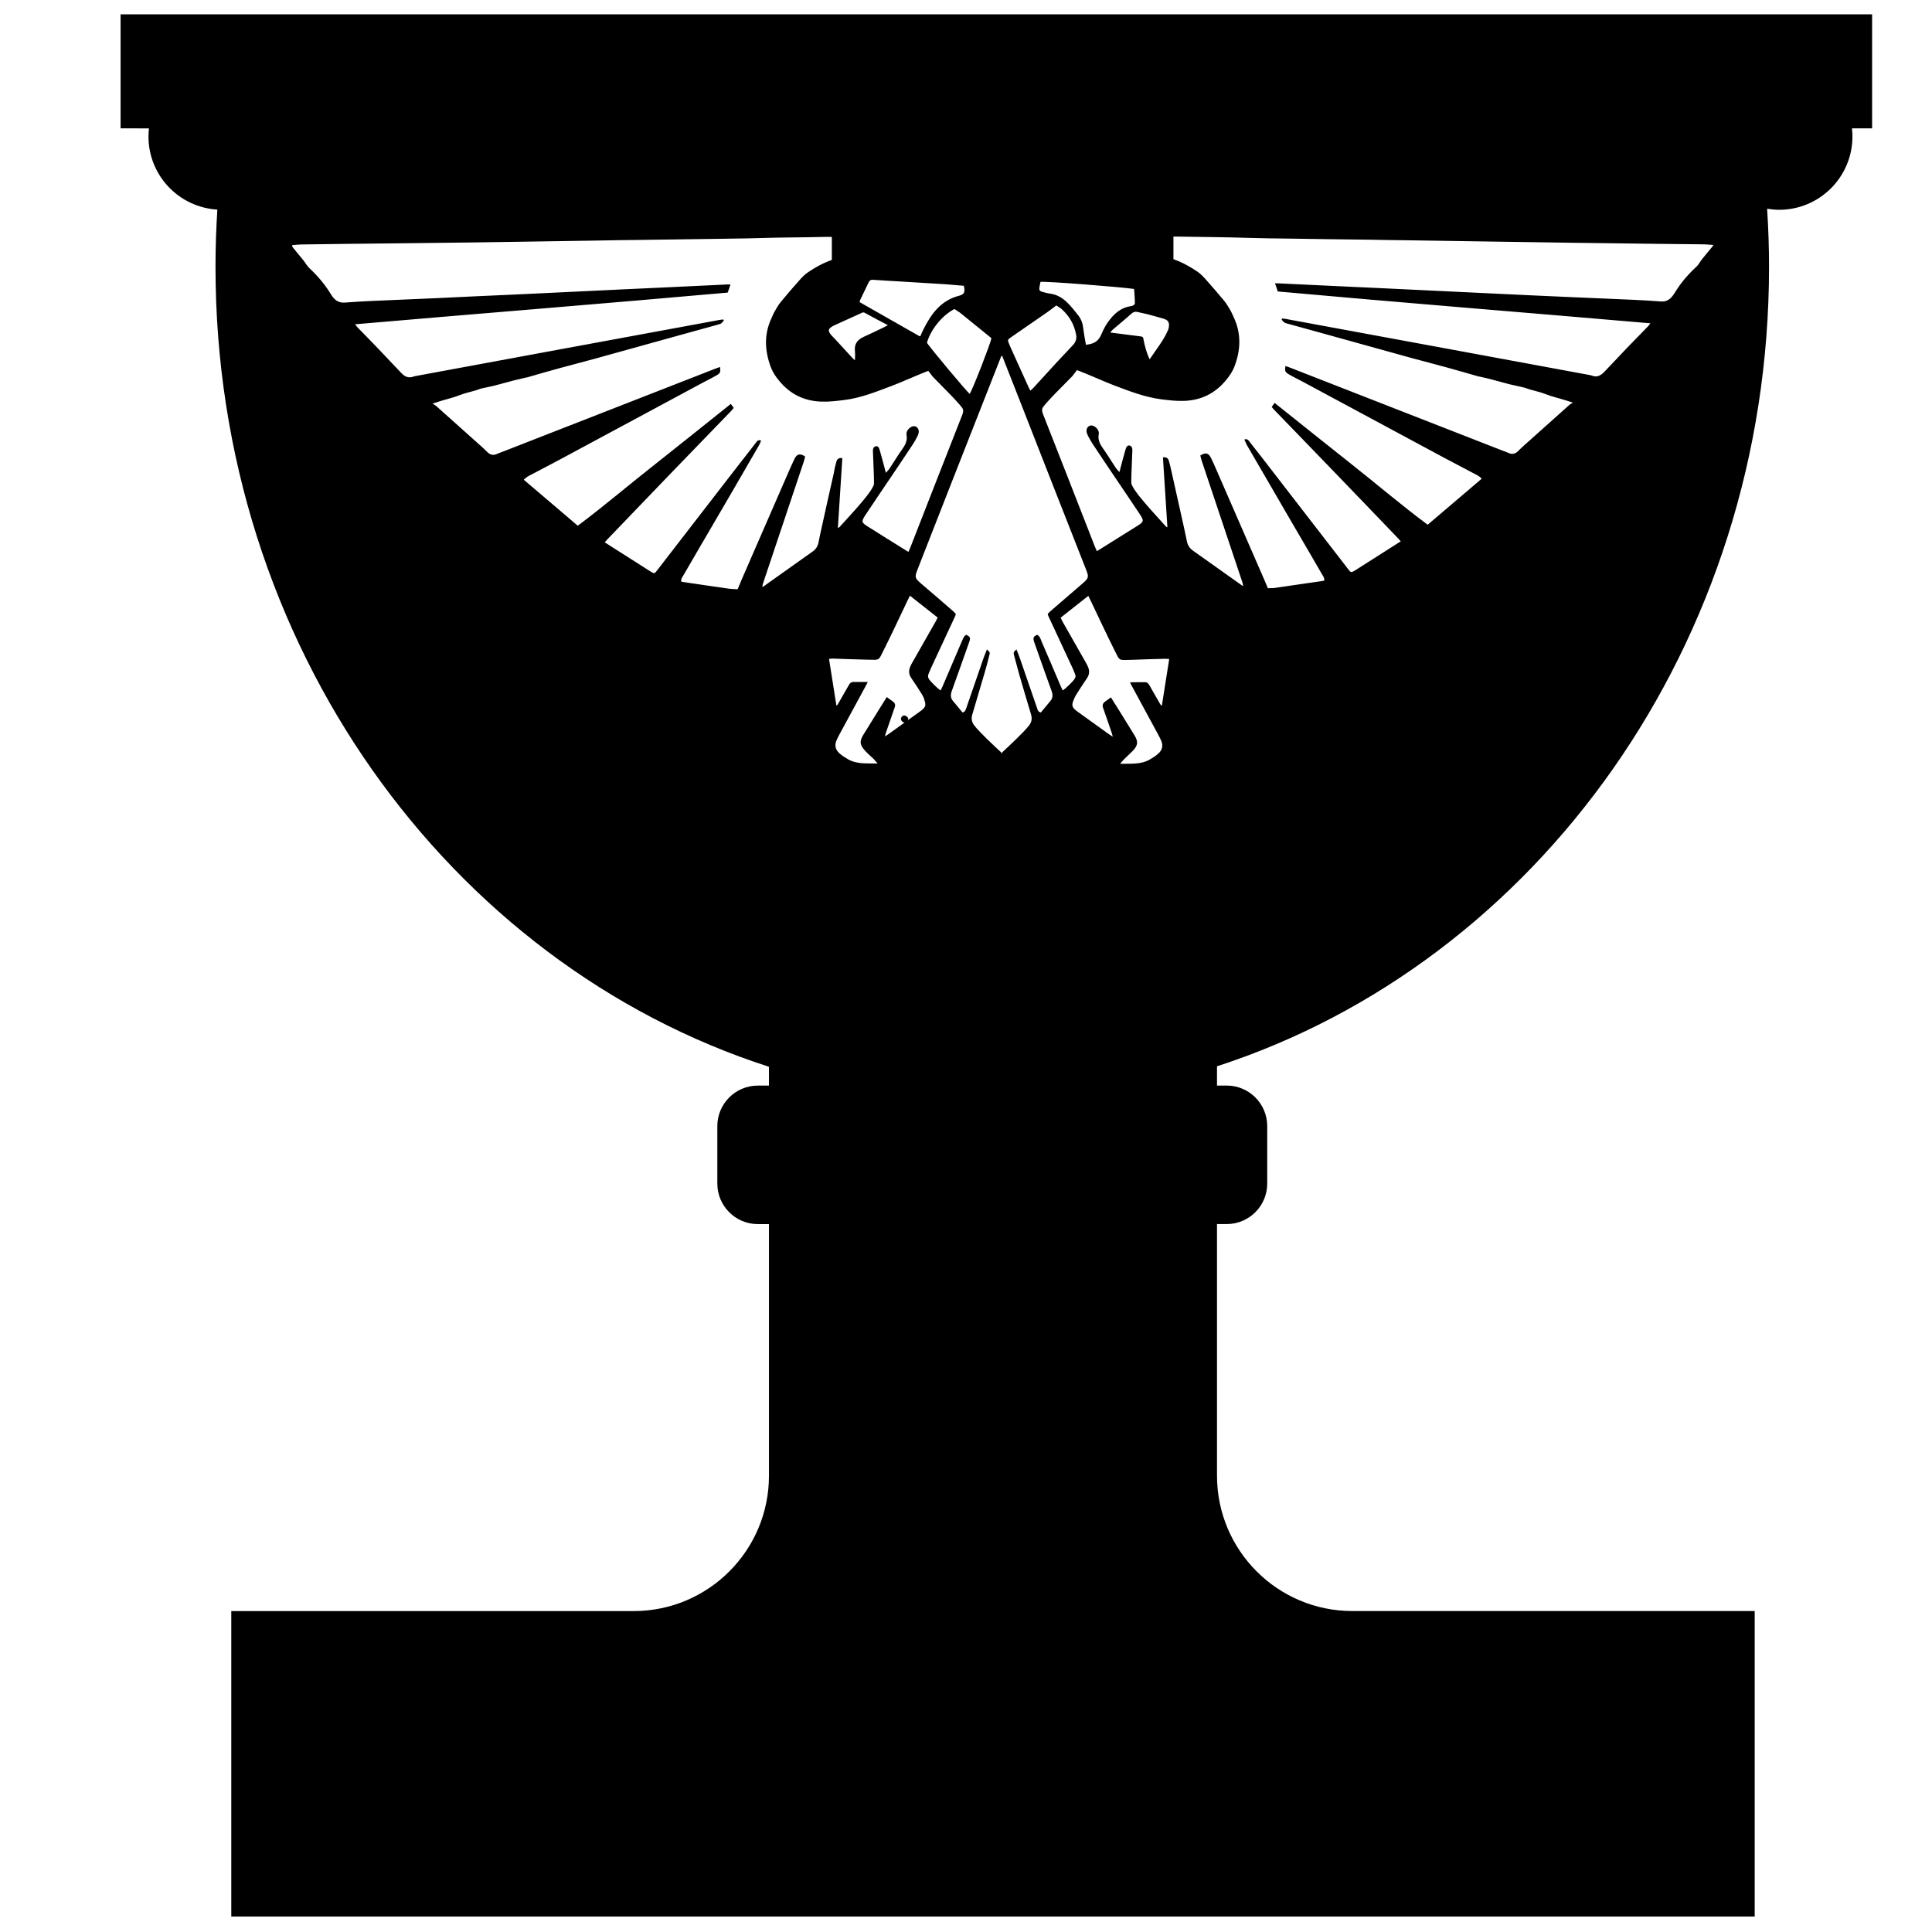 <?xml version="1.0" encoding="utf-8"?>
<!-- Generator: Adobe Illustrator 24.3.0, SVG Export Plug-In . SVG Version: 6.00 Build 0)  -->
<svg version="1.1" id="Layer_3" xmlns="http://www.w3.org/2000/svg" xmlns:xlink="http://www.w3.org/1999/xlink" x="0px" y="0px"
	 viewBox="0 0 1000 1000" style="enable-background:new 0 0 1000 1000;" xml:space="preserve">
<g>
	<path d="M467.99,370.34c-0.83-0.04-1.7,0.94-1.66,1.85c0.04,0.91,1.02,1.81,2,1.81c0.79,0,1.74-0.98,1.77-1.81
		C470.14,371.36,469.01,370.34,467.99,370.34z"/>
	<path d="M969,7.41H62.41v59.03H77.1c-0.15,1.39-0.25,2.79-0.25,4.22c0,20.18,15.77,36.64,35.65,37.83
		c-0.62,9.79-0.96,19.67-0.96,29.63c0,195.5,120.76,360.66,286.47,414.04v9.74h-5.75c-11.58,0-20.97,9.39-20.97,20.97v29.75
		c0,11.58,9.39,20.97,20.97,20.97h5.75v130.24c0,38.69-31.37,70.06-70.06,70.06H119.71V992h788.52V833.87H699.98
		c-38.69,0-70.06-31.37-70.06-70.06V633.58h5.02c11.58,0,20.97-9.39,20.97-20.97v-29.75c0-11.58-9.39-20.97-20.97-20.97h-5.02v-9.98
		c165.32-53.63,285.73-218.58,285.73-413.8c0-10.11-0.35-20.13-0.99-30.07c2.02,0.33,4.09,0.55,6.21,0.55
		c20.96,0,37.95-16.99,37.95-37.95c0-1.43-0.09-2.83-0.25-4.22H969V7.41z M588.6,161.45c1.67,0.4,3.34,0.72,5.02,1.11
		c2.87,0.72,5.73,1.59,8.6,2.39c2.39,0.72,3.1,1.83,2.79,4.3c-0.08,0.56-0.24,1.04-0.4,1.51c-2.31,5.41-6.05,9.95-9.55,15.21
		c-1.67-3.5-2.47-6.69-3.1-9.87c-0.32-1.83-0.32-1.83-2.23-2.07c-4.86-0.64-9.79-1.27-15.05-1.91c0.48-0.64,0.8-1.04,1.11-1.35
		c3.34-2.87,6.77-5.65,9.95-8.52C586.61,161.53,587.49,161.21,588.6,161.45z M537.97,148.95c0.16-1.03,0.4-2.07,0.56-3.03
		c1.91-0.48,41.95,2.63,48.48,3.66c0.16,2.47,0.4,4.94,0.4,7.48c0,0.32-0.56,0.96-1.04,1.11c-0.96,0.4-1.99,0.4-3.03,0.72
		c-3.5,1.03-6.13,3.18-8.44,5.97c-1.99,2.39-3.5,5.02-4.7,7.88c-1.59,3.82-3.58,5.17-8.12,5.73c-0.48-2.79-1.03-5.57-1.35-8.36
		c-0.24-2.47-1.03-4.78-2.55-6.77c-1.75-2.23-3.5-4.46-5.49-6.45c-2.55-2.63-5.57-4.46-9.31-4.94c-1.43-0.16-2.79-0.64-4.14-0.96
		C538.21,150.7,537.81,150.07,537.97,148.95z M523.17,174.66c6.45-4.46,12.9-8.92,19.34-13.37c1.35-0.96,2.63-1.99,4.22-3.18
		c0.8,0.56,1.75,1.04,2.55,1.67c4.14,3.66,6.77,8.12,7.72,13.53c0.4,2.07-0.24,3.82-1.67,5.33c-2.87,3.03-5.73,6.05-8.6,9.16
		c-3.98,4.38-7.96,8.68-11.94,13.06c-0.4,0.4-0.8,0.8-1.43,1.35c-0.32-0.56-0.64-1.04-0.8-1.43c-3.34-7.32-6.61-14.65-9.95-21.97
		c-0.08-0.32-0.24-0.72-0.4-1.04C521.49,175.94,521.57,175.78,523.17,174.66z M513.14,175.14c-0.32,2.31-9.55,26.11-11.22,28.74
		c-1.35-0.96-20.06-23.33-22.13-26.43c1.83-6.77,7.96-14.33,14.25-17.51c0.8,0.64,1.83,1.19,2.87,1.91c5.33,4.3,10.67,8.68,16,12.98
		C512.98,174.9,513.06,175.06,513.14,175.14z M445.23,155.24c1.43-3.03,2.95-6.05,4.38-9.08c0.48-1.03,1.11-1.43,2.23-1.35
		c4.3,0.32,8.52,0.56,12.74,0.8c8.28,0.56,16.48,0.96,24.76,1.51c3.18,0.24,6.37,0.56,9.55,0.8c0.72,3.26,0.32,4.46-2.55,5.17
		c-9.47,2.47-14.49,9.55-18.55,17.75c-0.48,0.96-0.88,1.91-1.27,2.87c0,0.16-0.16,0.24-0.56,0.32
		c-10.43-5.89-20.7-11.78-31.05-17.67C445.07,155.96,445.07,155.56,445.23,155.24z M445.55,162.17c0.64-0.32,1.27-0.72,2.07-0.24
		c3.82,2.15,7.72,4.14,11.94,6.37c-0.96,0.56-1.59,0.88-2.23,1.19c-3.34,1.59-6.69,3.26-10.11,4.78c-3.42,1.51-5.17,3.74-4.7,7.64
		c0.16,1.43,0,2.87,0,4.54c-0.4-0.32-0.72-0.56-0.96-0.8c-3.42-3.66-6.85-7.4-10.27-11.15c-0.32-0.24-0.56-0.56-0.8-0.8
		c-2.23-2.47-1.99-3.58,1.04-5.17C436.23,166.39,440.85,164.32,445.55,162.17z M423.66,280.78c-0.4,1.91-1.35,3.5-2.95,4.62
		c-8.52,6.05-17.04,12.1-25.55,18.15c-0.16,0.08-0.32,0.16-0.64,0.24c0.16-0.64,0.24-1.19,0.4-1.75
		c7.01-20.94,14.01-41.87,21.02-62.81c0.32-0.96,0.56-1.99,0.8-2.95c-2.63-1.75-4.22-1.35-5.49,1.19c-1.03,2.07-1.91,4.14-2.87,6.29
		c-8.28,18.95-16.48,37.89-24.76,56.84c-0.56,1.43-1.11,2.79-1.83,4.38c-1.35-0.08-2.79-0.08-4.14-0.24
		c-8.2-1.11-16.4-2.39-24.6-3.58c-0.08-0.08-0.24-0.16-0.48-0.24c-0.16-1.27,0.64-2.23,1.19-3.18c5.09-8.84,10.27-17.67,15.44-26.51
		c7.88-13.45,15.68-26.91,23.48-40.44c0.56-0.88,0.88-1.83,1.27-2.79c-1.67-0.56-2.15,0.48-2.79,1.27
		c-4.38,5.57-8.76,11.22-13.06,16.8c-12.58,16.24-25.08,32.48-37.65,48.72c-0.08,0.08-0.16,0.24-0.24,0.32
		c-1.43,1.91-1.51,1.91-3.58,0.64c-7.8-4.94-15.6-9.95-23.64-15.05c0.56-0.56,1.04-1.19,1.59-1.75
		c10.43-10.91,20.94-21.81,31.37-32.64c10.83-11.22,21.73-22.45,32.56-33.67c0.4-0.48,0.8-0.96,1.27-1.51
		c-0.48-0.64-0.96-1.27-1.51-2.07c-13.29,10.59-26.43,21.18-39.65,31.6c-13.29,10.43-26.11,21.41-39.57,31.45
		c-9.39-8.04-18.55-15.84-27.94-23.8c1.19-1.35,2.63-1.99,3.98-2.71c5.25-2.79,10.59-5.49,15.84-8.36
		c24.2-12.98,48.32-26.03,72.52-39.01c2.47-1.35,5.02-2.55,7.48-3.98c1.99-1.19,2.07-1.75,1.75-4.3c-0.72,0.24-1.43,0.48-2.07,0.72
		c-36.78,14.33-73.48,28.74-110.26,43.07c-1.03,0.4-2.07,0.72-3.1,1.19c-1.99,0.96-3.66,0.48-5.17-1.11
		c-0.72-0.72-1.43-1.43-2.15-2.07c-8.04-7.24-16.16-14.49-24.2-21.65c-0.4-0.32-0.96-0.64-1.83-1.19c1.51-0.48,2.39-0.8,3.18-1.04
		c3.66-1.19,7.48-1.99,11.07-3.42c2.63-1.03,5.41-1.59,8.12-2.39c1.04-0.32,2.07-0.8,3.1-1.03c2.39-0.56,4.78-0.96,7.16-1.59
		c3.18-0.8,6.29-1.75,9.47-2.55c1.99-0.48,4.06-0.96,6.05-1.43c0.32-0.08,0.56-0.08,0.88-0.16c5.49-1.59,10.99-3.18,16.56-4.7
		c6.05-1.67,12.1-3.18,18.15-4.86c14.73-4.06,29.46-8.2,44.18-12.26c6.53-1.83,13.06-3.58,19.58-5.41c0.64-0.24,1.35-0.32,1.91-0.72
		c0.48-0.32,0.88-0.96,1.35-1.43c-0.08-0.24-0.16-0.4-0.24-0.56c-0.72,0.08-1.35,0.08-2.07,0.24
		c-29.06,5.33-58.11,10.75-87.17,16.08c-23.4,4.3-46.81,8.68-70.21,12.98c-0.4,0.08-0.8,0.16-1.11,0.32
		c-2.63,0.88-4.54-0.16-6.29-2.07c-3.9-4.14-7.8-8.28-11.7-12.34c-3.58-3.74-7.24-7.48-10.91-11.22c-0.32-0.4-0.64-0.8-1.19-1.51
		c64.48-5.57,128.73-10.67,192.89-16.4c0.56-1.51,0.96-2.79,1.43-4.22c-0.48,0-0.96,0-1.43,0c-10.59,0.48-21.18,1.03-31.76,1.51
		c-8.04,0.4-16,0.72-23.96,1.11c-11.62,0.56-23.25,1.11-34.87,1.67c-6.69,0.32-13.45,0.64-20.14,0.96
		c-13.14,0.56-26.35,1.19-39.57,1.83c-11.07,0.48-22.05,0.96-33.12,1.43c-4.94,0.24-9.79,0.48-14.73,0.88
		c-3.34,0.24-5.41-1.27-7.32-4.46c-3.03-4.94-6.77-9.39-11.07-13.37c-1.19-1.11-1.99-2.71-3.03-3.98c-1.67-2.07-3.42-4.14-5.09-6.21
		c-0.32-0.4-0.56-0.8-0.88-1.19c0.16-0.24,0.16-0.32,0.24-0.56c1.75-0.08,3.5-0.32,5.25-0.32c15.84-0.24,31.68-0.4,47.45-0.56
		c13.69-0.16,27.31-0.32,41-0.48c7.24-0.08,14.49-0.24,21.73-0.32c13.77-0.24,27.62-0.4,41.4-0.64c7.09-0.16,14.17-0.24,21.26-0.32
		c13.53-0.16,27.15-0.4,40.6-0.56c7.48-0.16,14.89-0.16,22.37-0.4c11.78-0.4,23.56-0.32,35.35-0.64c0.88,0,1.75,0,2.79,0v11.94
		c-4.54,1.59-8.76,3.9-12.66,6.61c-1.43,1.03-2.71,2.31-3.9,3.66c-3.34,3.74-6.61,7.48-9.79,11.38c-1.27,1.51-2.23,3.26-3.26,5.02
		c-0.56,0.96-0.96,1.99-1.43,3.03c-4.22,8.68-3.74,17.43-0.4,26.19c0.96,2.39,2.47,4.62,4.14,6.61
		c5.57,6.85,12.82,10.51,21.73,10.83c3.98,0.16,7.88-0.32,11.78-0.8c8.68-1.03,16.72-4.3,24.76-7.32c5.17-1.91,13.77-5.89,18.95-7.8
		l2.39,3.1c3.26,3.42,15.13,14.97,15.6,16.88c0.16,0.88,0,1.75-0.4,2.79c-9,22.85-17.91,45.7-26.83,68.54
		c-0.32,0.72-0.64,1.43-1.03,2.39c-0.64-0.4-1.11-0.64-1.59-0.96c-6.45-3.98-12.9-8.04-19.34-12.1c-3.42-2.15-3.58-2.63-1.27-6.13
		c4.54-6.85,9.15-13.61,13.77-20.46c3.58-5.25,7.09-10.59,10.59-15.84c0.96-1.43,1.75-2.87,2.47-4.3c0.32-0.56,0.48-1.11,0.64-1.75
		c0.16-0.8,0.08-1.67-0.4-2.39c-1.83-2.71-5.65,0-5.89,2.55c0,0.16-0.08,0.4,0,0.64c0.64,2.95-0.56,5.33-2.23,7.64
		c-2.31,3.26-4.38,6.69-6.53,9.95c-0.48,0.72-1.11,1.27-1.91,2.23c-0.24-0.96-0.32-1.35-0.48-1.83c-0.88-3.34-1.75-6.69-2.71-9.95
		c-0.4-1.59-1.11-2.15-1.99-1.99c-1.03,0.24-1.59,1.03-1.51,2.63c0.16,4.14,0.32,8.2,0.48,12.34c0.08,1.35,0,2.79,0.08,4.22
		c0.08,3.66-13.37,17.59-17.83,22.61c-0.16,0.16-0.32,0.24-0.88,0.56c0.8-12.26,1.51-24.2,2.31-36.22c-1.75-0.24-2.63,0.4-3.03,1.67
		c-0.56,1.99-1.03,3.9-1.35,5.97c-2.15,9.39-4.22,18.79-6.29,28.18C424.69,275.53,424.21,278.16,423.66,280.78z M477.31,367.4
		c-0.4,0.4-0.88,0.64-1.27,0.96c-5.17,3.74-10.35,7.48-15.6,11.22c-0.64,0.48-1.35,0.88-2.39,1.59c0.24-0.96,0.32-1.35,0.48-1.83
		c1.51-4.38,3.03-8.76,4.54-13.14c0.56-1.51,0.08-2.47-1.11-3.26c-1.03-0.64-1.91-1.35-2.95-2.15c-1.43,2.31-2.87,4.62-4.3,6.85
		c-2.63,4.22-5.25,8.52-7.88,12.74c-1.99,3.26-1.83,5.17,0.8,8.04c1.43,1.59,3.03,2.95,4.54,4.38c0.64,0.64,1.19,1.43,2.07,2.39
		c-5.49-0.16-10.67,0.48-15.36-2.23c-1.59-0.96-3.18-1.91-4.54-3.18c-1.99-1.83-2.47-4.22-1.27-6.77c0.48-1.03,0.96-2.07,1.51-3.03
		c4.62-8.44,9.15-16.96,13.77-25.4c0.24-0.4,0.48-0.88,0.8-1.59c-2.71,0-5.09,0-7.56,0c-1.11,0-1.75,0.72-2.23,1.59
		c-1.75,3.1-3.58,6.21-5.33,9.31c-0.24,0.48-0.48,0.96-1.11,1.35c-1.27-7.96-2.55-16-3.82-24.2c0.72-0.08,1.35-0.16,1.99-0.16
		c5.89,0.24,11.78,0.4,17.67,0.56c6.85,0.16,5.81,0.64,8.6-4.86c4.14-8.28,8.04-16.64,12.02-25c0.48-1.03,0.96-1.99,1.59-3.26
		c4.86,3.82,9.55,7.56,14.33,11.3c-0.4,0.8-0.56,1.35-0.88,1.83c-4.06,7.16-8.12,14.25-12.18,21.41c-0.48,0.8-0.88,1.59-1.19,2.39
		c-0.8,1.99-0.64,3.9,0.64,5.73c1.91,2.71,3.66,5.49,5.41,8.28c0.72,1.11,1.27,2.39,1.51,3.58
		C479.3,364.93,478.98,365.96,477.31,367.4z M550.07,357.37c-0.32-0.64-0.64-1.27-0.96-1.99c-3.34-7.88-6.69-15.76-10.11-23.64
		c-0.48-1.27-0.88-2.55-2.23-3.18c-2.07,1.11-2.23,1.59-1.35,4.14c2.95,8.36,5.89,16.72,8.92,25.08c0.64,1.83,0.64,3.5-0.64,5.02
		c-1.67,1.99-3.34,3.98-4.94,5.97c-1.59-0.32-1.75-1.51-2.07-2.55c-2.87-8.28-5.73-16.64-8.6-24.92c-0.56-1.75-1.27-3.42-1.99-5.17
		c-1.59,1.51-1.59,1.59-1.19,3.18c0.8,3.1,1.67,6.29,2.55,9.47c1.99,7.01,4.14,14.01,6.21,21.02c0.64,2.15,0.32,3.98-1.11,5.81
		c-2.79,3.58-10.59,10.75-13.85,13.85v0.4c-0.08,0-0.16-0.08-0.24-0.16c-0.08,0-0.16,0.08-0.24,0.16v-0.4
		c-3.34-3.1-11.07-10.27-13.85-13.85c-1.43-1.75-1.75-3.66-1.11-5.81c2.07-7.01,4.14-14.01,6.21-21.02c0.96-3.1,1.75-6.29,2.55-9.47
		c0.48-1.59,0.4-1.67-1.19-3.18c-0.64,1.75-1.43,3.42-1.99,5.17c-2.87,8.28-5.73,16.64-8.6,24.92c-0.4,1.03-0.56,2.23-2.07,2.55
		c-1.59-1.99-3.26-3.98-4.94-5.97c-1.27-1.51-1.27-3.18-0.64-5.02c3.03-8.36,5.97-16.72,8.92-25.08c0.96-2.55,0.8-3.03-1.35-4.14
		c-1.27,0.64-1.67,1.99-2.23,3.18c-3.34,7.88-6.77,15.76-10.11,23.64c-0.32,0.64-0.64,1.27-0.96,1.99c-1.51-0.88-5.33-4.7-6.05-5.89
		c-0.48-0.8-0.64-1.67-0.24-2.55c0.4-0.96,0.72-1.83,1.11-2.71c4.22-9.15,8.52-18.23,12.74-27.39c0.08-0.32,0.16-0.56,0.32-1.03
		c-0.32-0.4-0.72-0.8-1.11-1.19c-5.57-4.86-11.15-9.71-16.8-14.49c-3.34-2.87-3.5-3.34-1.91-7.4
		c11.54-29.53,23.17-59.15,34.79-88.68c2.87-7.24,5.65-14.41,8.52-21.65l0.48-0.24c0,0.08,0.08,0.16,0.08,0.24
		c2.87,7.24,5.65,14.41,8.52,21.65c11.54,29.53,23.17,59.15,34.79,88.68c1.59,3.98,1.43,4.54-1.91,7.4
		c-5.65,4.86-11.22,9.63-16.8,14.49c-0.4,0.4-0.8,0.8-1.11,1.19c0.16,0.48,0.16,0.8,0.32,1.03c4.22,9.16,8.52,18.23,12.74,27.39
		c0.4,0.88,0.72,1.83,1.11,2.71c0.48,0.96,0.24,1.75-0.32,2.55C555.41,352.67,551.59,356.41,550.07,357.37z M585.66,354.74
		c4.62,8.44,9.16,16.96,13.77,25.4c0.56,1.03,1.04,1.99,1.51,3.03c1.19,2.55,0.72,4.94-1.27,6.77c-1.35,1.27-2.95,2.23-4.54,3.18
		c-4.7,2.71-9.87,2.07-15.36,2.23c0.8-0.96,1.43-1.75,2.07-2.39c1.51-1.51,3.1-2.87,4.54-4.38c2.71-2.87,2.79-4.78,0.8-8.04
		c-2.63-4.22-5.25-8.52-7.88-12.74c-1.43-2.31-2.87-4.54-4.3-6.85c-1.03,0.72-1.99,1.51-2.95,2.15c-1.19,0.88-1.59,1.83-1.11,3.26
		c1.59,4.38,3.03,8.76,4.54,13.14c0.16,0.48,0.24,0.96,0.48,1.83c-1.03-0.72-1.75-1.11-2.39-1.59c-5.17-3.74-10.43-7.48-15.6-11.22
		c-0.4-0.32-0.88-0.64-1.27-0.96c-1.67-1.43-1.99-2.55-1.27-4.54c0.48-1.27,1.04-2.55,1.75-3.66c1.75-2.79,3.58-5.57,5.41-8.28
		c1.27-1.83,1.43-3.74,0.64-5.73c-0.32-0.8-0.72-1.59-1.19-2.39c-4.06-7.16-8.12-14.25-12.18-21.41c-0.32-0.56-0.48-1.11-0.88-1.83
		c4.78-3.74,9.47-7.48,14.33-11.3c0.64,1.27,1.11,2.23,1.59,3.26c3.98,8.36,7.88,16.72,12.02,25c2.79,5.49,1.75,5.02,8.6,4.86
		c5.89-0.24,11.78-0.4,17.67-0.56c0.64,0,1.27,0.08,1.99,0.16c-1.27,8.2-2.55,16.24-3.82,24.2c-0.64-0.48-0.88-0.88-1.11-1.35
		c-1.75-3.1-3.58-6.21-5.33-9.31c-0.48-0.88-1.11-1.59-2.23-1.59c-2.47,0-4.86,0-7.8,0.08
		C585.18,353.86,585.42,354.26,585.66,354.74z M886.79,126.97c-0.26,0.35-0.49,0.7-0.77,1.04c-1.75,2.07-3.42,4.14-5.09,6.21
		c-1.04,1.27-1.75,2.87-3.03,3.98c-4.3,3.98-8.04,8.36-11.07,13.37c-1.99,3.26-4.06,4.78-7.32,4.46c-4.86-0.4-9.79-0.64-14.73-0.88
		c-11.07-0.48-22.05-0.96-33.12-1.43c-13.14-0.56-26.35-1.19-39.57-1.83c-6.69-0.32-13.45-0.64-20.14-0.96
		c-11.62-0.56-23.25-1.11-34.87-1.67c-8.04-0.4-16-0.72-23.96-1.11c-10.59-0.48-21.18-1.03-31.76-1.51c-0.48,0-0.96,0-1.43,0
		c0.56,1.51,0.96,2.71,1.43,4.22c64.16,5.81,128.41,10.91,192.89,16.48c-0.56,0.72-0.88,1.19-1.19,1.51
		c-3.58,3.74-7.32,7.48-10.91,11.22c-3.9,4.06-7.8,8.2-11.7,12.34c-1.83,1.91-3.74,3.03-6.29,2.07c-0.4-0.16-0.72-0.24-1.11-0.32
		c-23.4-4.3-46.81-8.68-70.21-12.98c-29.06-5.33-58.11-10.75-87.17-16.08c-0.72-0.16-1.35-0.16-2.07-0.24
		c-0.08,0.24-0.16,0.4-0.24,0.56c0.4,0.48,0.8,1.03,1.35,1.43c0.56,0.4,1.27,0.56,1.91,0.72c6.53,1.83,13.06,3.58,19.58,5.41
		c14.73,4.06,29.46,8.2,44.18,12.26c6.05,1.67,12.1,3.18,18.15,4.86c5.49,1.51,11.07,3.1,16.56,4.7c0.32,0.08,0.56,0.08,0.88,0.16
		c1.99,0.48,4.06,0.88,6.05,1.43c3.18,0.8,6.29,1.75,9.47,2.55c2.39,0.56,4.78,1.03,7.16,1.59c1.03,0.24,2.07,0.72,3.1,1.03
		c2.71,0.8,5.49,1.35,8.12,2.39c3.66,1.43,7.4,2.23,11.07,3.42c0.88,0.32,1.67,0.56,3.18,1.03c-0.88,0.56-1.43,0.8-1.83,1.19
		c-8.12,7.24-16.16,14.41-24.2,21.65c-0.72,0.64-1.43,1.35-2.15,2.07c-1.51,1.59-3.18,2.07-5.17,1.11c-0.96-0.48-2.07-0.8-3.1-1.19
		c-36.78-14.33-73.48-28.74-110.26-43.07c-0.64-0.24-1.35-0.48-2.07-0.72c-0.4,2.55-0.24,3.1,1.75,4.3
		c2.39,1.43,5.02,2.63,7.48,3.98c24.2,12.98,48.32,26.03,72.52,39.01c5.25,2.79,10.59,5.57,15.84,8.36
		c1.35,0.72,2.79,1.27,3.98,2.71c-9.31,7.96-18.55,15.76-27.94,23.8c-13.53-10.03-26.35-21.02-39.57-31.45
		c-13.22-10.43-26.35-21.02-39.65-31.6c-0.56,0.8-1.04,1.43-1.51,2.07c0.48,0.64,0.88,1.11,1.27,1.51
		c10.91,11.22,21.73,22.45,32.56,33.67c10.51,10.91,20.94,21.73,31.37,32.64c0.56,0.56,1.03,1.11,1.59,1.75
		c-8.04,5.09-15.84,10.11-23.64,15.05c-2.07,1.27-2.15,1.19-3.58-0.64c-0.08-0.08-0.16-0.24-0.24-0.32
		c-12.58-16.24-25.08-32.48-37.65-48.72c-4.3-5.65-8.68-11.22-13.06-16.8c-0.64-0.8-1.11-1.83-2.79-1.27
		c0.48,0.96,0.8,1.91,1.27,2.79c7.8,13.45,15.68,26.99,23.48,40.44c5.17,8.84,10.35,17.67,15.44,26.51
		c0.56,0.96,1.35,1.91,1.19,3.18c-0.24,0.16-0.32,0.24-0.48,0.24c-8.2,1.19-16.4,2.39-24.6,3.58c-1.35,0.24-2.79,0.16-4.14,0.24
		c-0.64-1.67-1.27-3.03-1.83-4.38c-8.28-18.95-16.48-37.89-24.76-56.84c-0.88-2.07-1.83-4.22-2.87-6.29
		c-1.27-2.55-2.87-2.87-5.49-1.19c0.24,0.96,0.48,1.99,0.8,2.95c7.01,20.94,14.01,41.87,21.02,62.81c0.16,0.56,0.24,1.11,0.4,1.75
		c-0.4-0.16-0.56-0.16-0.64-0.24c-8.52-6.05-17.04-12.1-25.55-18.15c-1.59-1.19-2.55-2.71-2.95-4.62c-0.56-2.63-1.11-5.25-1.67-7.88
		c-2.07-9.39-4.22-18.79-6.29-28.18c-0.4-1.91-0.88-3.9-1.43-5.81c-0.4-1.27-1.35-1.91-3.03-1.67c0.8,12.02,1.51,24.04,2.31,36.22
		c-0.56-0.32-0.72-0.32-0.88-0.56c-4.46-5.09-17.91-19.03-17.83-22.61c0.08-1.35,0-2.79,0.08-4.22c0.16-4.14,0.32-8.2,0.48-12.34
		c0.08-1.59-0.48-2.39-1.51-2.63c-0.88-0.16-1.59,0.48-1.99,1.99c-0.96,3.34-1.83,6.61-2.71,9.95c-0.08,0.48-0.24,0.96-0.48,1.83
		c-0.8-0.96-1.43-1.51-1.91-2.23c-2.23-3.34-4.22-6.69-6.53-9.95c-1.67-2.31-2.87-4.7-2.23-7.64c0.08-0.16,0-0.4,0-0.64
		c-0.24-2.55-4.06-5.25-5.89-2.55c-0.48,0.72-0.56,1.59-0.4,2.39c0.16,0.64,0.4,1.19,0.64,1.75c0.8,1.51,1.59,2.95,2.47,4.3
		c3.5,5.33,7.09,10.59,10.59,15.84c4.62,6.85,9.23,13.61,13.77,20.46c2.31,3.5,2.15,3.98-1.27,6.13c-6.45,4.06-12.9,8.04-19.34,12.1
		c-0.48,0.32-0.96,0.64-1.59,0.96c-0.4-0.88-0.72-1.67-1.03-2.39c-8.92-22.85-17.83-45.7-26.83-68.54c-0.4-1.03-0.56-1.99-0.4-2.79
		c0.4-1.91,12.34-13.45,15.6-16.88l2.39-3.1c5.17,1.91,13.77,5.81,18.95,7.8c8.04,3.03,16.08,6.21,24.76,7.32
		c3.9,0.48,7.8,0.96,11.78,0.8c8.92-0.32,16.16-3.98,21.73-10.83c1.67-1.99,3.18-4.22,4.14-6.61c3.42-8.68,3.82-17.51-0.4-26.19
		c-0.48-1.03-0.88-2.07-1.43-3.03c-1.03-1.67-1.99-3.5-3.26-5.02c-3.18-3.82-6.45-7.64-9.79-11.38c-1.19-1.35-2.47-2.63-3.9-3.66
		c-3.9-2.71-8.12-5.02-12.66-6.61v-11.7c1.04,0,1.91,0,2.79,0c11.78,0.24,23.56,0.24,35.35,0.64c7.48,0.24,14.89,0.32,22.37,0.4
		c13.61,0.24,27.15,0.4,40.76,0.56c7.09,0.16,14.17,0.24,21.26,0.32c13.77,0.24,27.62,0.4,41.4,0.64
		c7.24,0.08,14.49,0.24,21.73,0.32c13.69,0.24,27.31,0.4,41,0.56c15.84,0.24,31.6,0.4,47.45,0.56c1.75,0,3.5,0.24,5.25,0.32
		C886.76,126.88,886.78,126.93,886.79,126.97c0.04-0.05,0.07-0.1,0.11-0.15C886.84,127.05,886.82,127.07,886.79,126.97z"/>
</g>
</svg>
